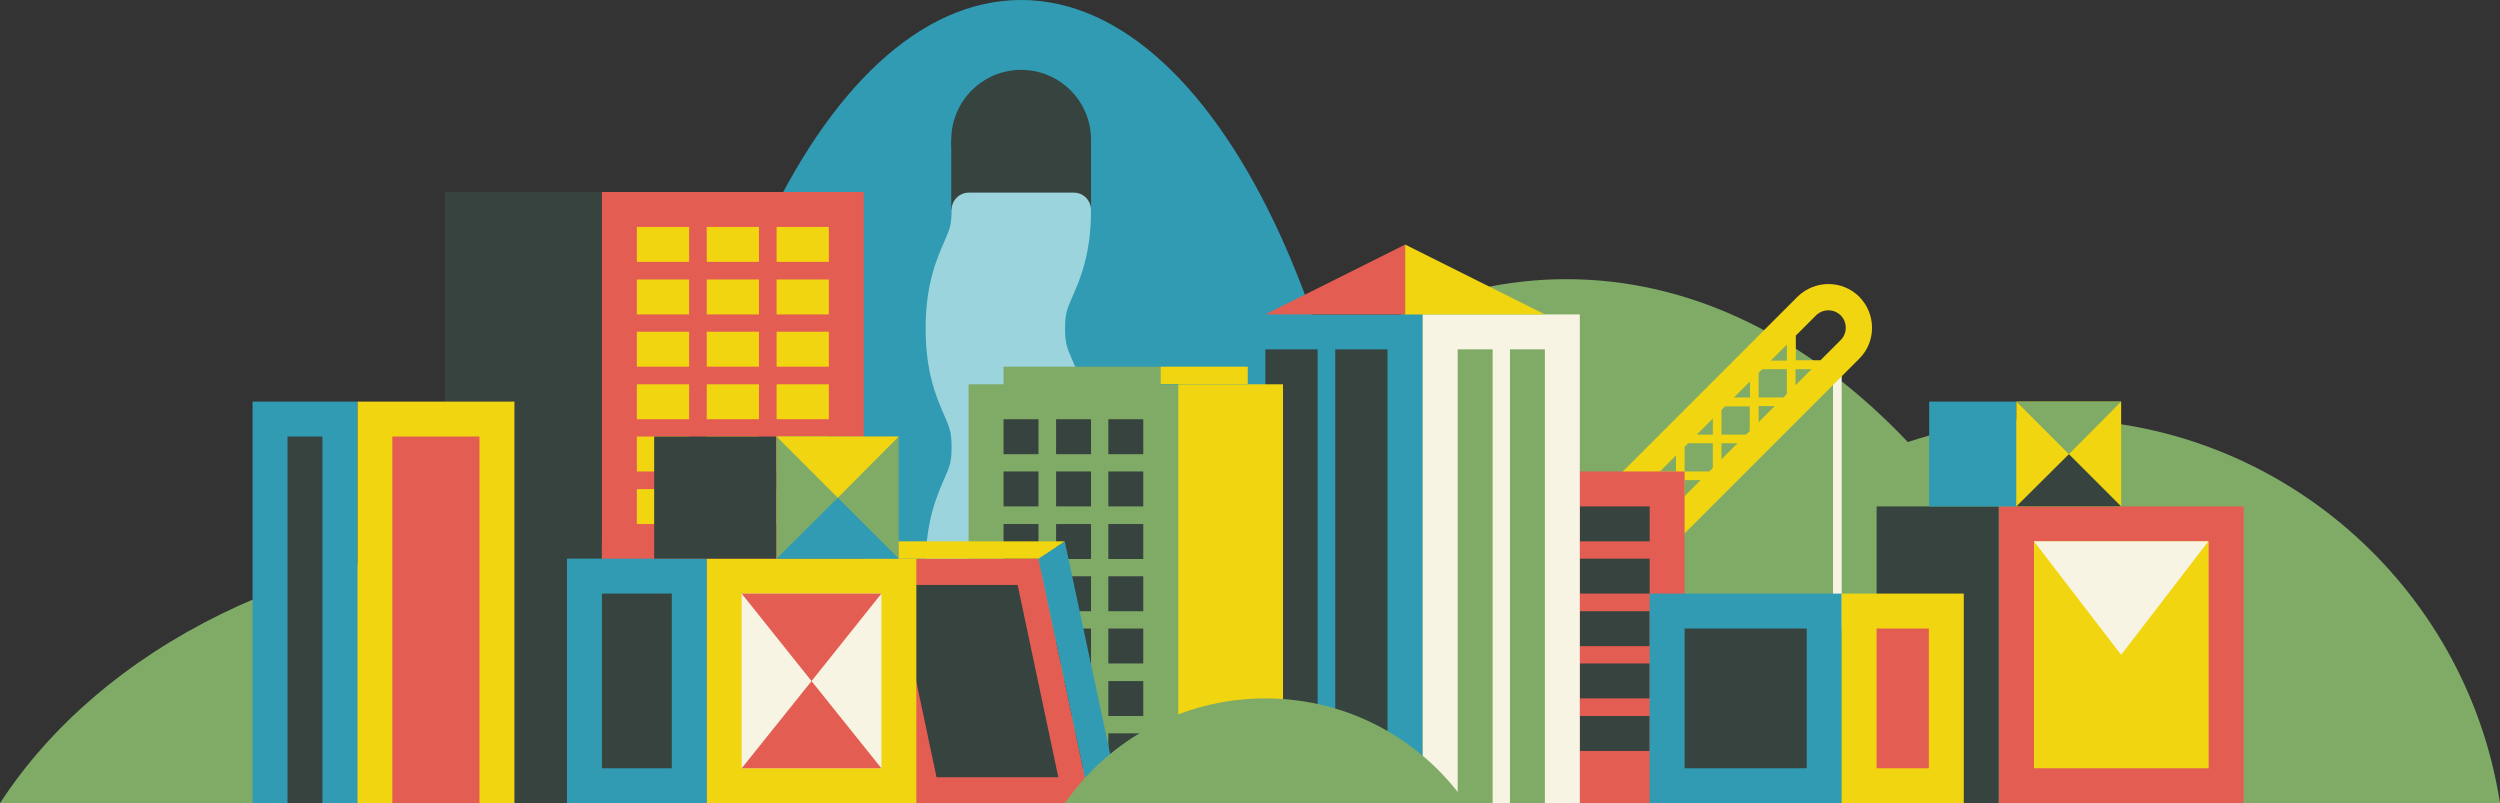 <?xml version="1.0" encoding="utf-8"?>
<!-- Generator: Adobe Illustrator 18.1.1, SVG Export Plug-In . SVG Version: 6.00 Build 0)  -->
<!DOCTYPE svg PUBLIC "-//W3C//DTD SVG 1.1//EN" "http://www.w3.org/Graphics/SVG/1.1/DTD/svg11.dtd">
<svg version="1.1" id="Layer_1" xmlns="http://www.w3.org/2000/svg" xmlns:xlink="http://www.w3.org/1999/xlink" x="0px" y="0px"
	 width="780px" height="250.6px" viewBox="0 0 780 250.6" enable-background="new 0 0 780 250.6" xml:space="preserve">
<rect x="0" y="0" width="780" height="250.6" fill="#333333" stroke="none"/>
<g>
	<path fill="#7FAB67" d="M780,250.6c-10.5-67.9-69.2-119.9-140-119.9s-129.5,52-140,119.9H780z"/>
	<path fill="#7FAB67" d="M658.9,250.6c-31.5-97-95.8-163.5-170.2-163.5S350,153.6,318.6,250.6H658.9z"/>
	<rect x="571.9" y="113.7" fill="#F8F4E4" width="2.7" height="82.4"/>
	<path fill="#F1D511" d="M503,169.7c5.3,5.3,13.9,5.3,19.3,0l57.8-57.8c5.3-5.3,5.3-13.9,0-19.3c-5.3-5.3-13.9-5.3-19.3,0L503,150.4
		C497.7,155.7,497.7,164.4,503,169.7z M544.8,135.6h-7.7v-7.7l1.1-1.1h7.7v7.7L544.8,135.6z M534.4,135.6h-5l5-5V135.6z M541,124
		l5-5v5H541z M557.5,115.2v7.7l-1.1,1.1h-7.7v-7.7l1.1-1.1H557.5z M552.5,112.5l5-5v5H552.5z M560.2,115.2h5l-5,5V115.2z
		 M553.7,126.7l-5,5v-5H553.7z M542.1,138.3l-5,5v-5H542.1z M525.6,147.1v-7.7l1.1-1.1h7.7v7.7l-1.1,1.1H525.6z M530.6,149.8l-5,5
		v-5H530.6z M522.9,147.1h-5l5-5V147.1z M574.3,106.1l-6.3,6.3h-7.7v-7.7l6.3-6.3c2.1-2.1,5.6-2.1,7.7,0S576.4,104,574.3,106.1z
		 M508.8,156.2l6.3-6.3h7.7v7.7l-6.3,6.3c-2.1,2.1-5.6,2.1-7.7,0C506.7,161.8,506.7,158.3,508.8,156.2z"/>
	<g>
		<rect x="476.6" y="147.1" fill="#E45D53" width="49" height="103.5"/>
		<rect x="492.9" y="158" fill="#37433E" width="21.8" height="10.9"/>
		<rect x="492.9" y="174.3" fill="#37433E" width="21.8" height="10.9"/>
		<rect x="492.9" y="190.7" fill="#37433E" width="21.8" height="10.9"/>
		<rect x="492.9" y="207" fill="#37433E" width="21.8" height="10.9"/>
		<rect x="492.9" y="223.4" fill="#37433E" width="21.8" height="10.9"/>
	</g>
	<path fill="#309BB2" d="M318.6,0c-63.2,0-114.4,112.2-114.4,250.6H433C433,112.2,381.7,0,318.6,0z"/>
	<g>
		<rect x="383.9" y="98.1" fill="#309BB2" width="59.9" height="152.6"/>
		<rect x="443.9" y="98.1" fill="#F8F4E4" width="49" height="152.6"/>
		<rect x="394.8" y="109" fill="#37433E" width="16.3" height="141.7"/>
		<rect x="416.6" y="109" fill="#37433E" width="16.3" height="141.7"/>
		<polygon fill="#E45D53" points="394.8,98.1 438.4,76.3 438.4,98.1 		"/>
		<polygon fill="#F1D511" points="438.4,76.3 482,98.1 438.4,98.1 		"/>
		<rect x="454.8" y="109" fill="#7FAB67" width="10.9" height="141.7"/>
		<rect x="471.1" y="109" fill="#7FAB67" width="10.9" height="141.7"/>
	</g>
	<circle fill="#37433E" cx="318.6" cy="43.6" r="21.8"/>
	<rect x="296.8" y="43.6" fill="#37433E" width="43.6" height="21.8"/>
	<path fill="#7FAB67" d="M340.4,250.6c-31.5-48.5-95.8-81.7-170.2-81.7S31.5,202.1,0,250.6H340.4z"/>
	<g>
		<rect x="138.8" y="59.9" fill="#37433E" width="49" height="190.7"/>
		<rect x="187.8" y="59.9" fill="#E45D53" width="81.7" height="190.7"/>
		<rect x="198.7" y="70.8" fill="#F1D511" width="16.3" height="10.9"/>
		<rect x="220.5" y="70.8" fill="#F1D511" width="16.3" height="10.9"/>
		<rect x="242.3" y="70.8" fill="#F1D511" width="16.3" height="10.9"/>
		<rect x="198.7" y="87.2" fill="#F1D511" width="16.3" height="10.9"/>
		<rect x="220.5" y="87.2" fill="#F1D511" width="16.3" height="10.9"/>
		<rect x="242.3" y="87.2" fill="#F1D511" width="16.3" height="10.9"/>
		<rect x="198.7" y="103.5" fill="#F1D511" width="16.3" height="10.9"/>
		<rect x="220.5" y="103.5" fill="#F1D511" width="16.3" height="10.9"/>
		<rect x="242.3" y="103.5" fill="#F1D511" width="16.3" height="10.9"/>
		<rect x="198.7" y="119.9" fill="#F1D511" width="16.3" height="10.9"/>
		<rect x="220.5" y="119.9" fill="#F1D511" width="16.3" height="10.9"/>
		<rect x="242.3" y="119.9" fill="#F1D511" width="16.3" height="10.9"/>
		<rect x="198.7" y="136.2" fill="#F1D511" width="16.3" height="10.9"/>
		<rect x="220.5" y="136.2" fill="#F1D511" width="16.3" height="10.9"/>
		<rect x="242.3" y="136.2" fill="#F1D511" width="16.3" height="10.9"/>
		<rect x="198.7" y="152.6" fill="#F1D511" width="16.3" height="10.9"/>
		<rect x="220.5" y="152.6" fill="#F1D511" width="16.3" height="10.9"/>
		<rect x="242.3" y="152.6" fill="#F1D511" width="16.3" height="10.9"/>
	</g>
	<path fill="#9CD4DE" d="M340.4,139.5c0-13.9-3.4-21.6-5.9-27.3c-1.6-3.7-2.2-5.1-2.2-9.7c0-4.7,0.6-6,2.2-9.7
		c2.5-5.7,5.9-13.5,5.9-27.3c0-3-2.4-5.4-5.4-5.4h-32.7c-3,0-5.4,2.4-5.4,5.4c0,4.7-0.6,6-2.2,9.7c-2.5,5.7-5.9,13.5-5.9,27.3
		s3.4,21.6,5.9,27.3c1.6,3.7,2.2,5.1,2.2,9.7c0,4.7-0.6,6-2.2,9.7c-2.5,5.7-5.9,13.5-5.9,27.3c0,13.9,3.4,21.6,5.9,27.3
		c1.6,3.7,2.2,5.1,2.2,9.7c0,4.7-0.6,6-2.2,9.7c-2.5,5.7-5.9,13.5-5.9,27.3h43.6c0-4.7,0.6-6,2.2-9.7c2.5-5.7,5.9-13.5,5.9-27.3
		c0-13.9-3.4-21.6-5.9-27.3c-1.6-3.7-2.2-5.1-2.2-9.7c0-4.7,0.6-6,2.2-9.7C336.9,161.1,340.4,153.3,340.4,139.5z"/>
	<g>
		<polygon fill="#7FAB67" points="362.1,119.9 362.1,114.4 313.1,114.4 313.1,119.9 302.2,119.9 302.2,250.6 367.6,250.6 
			367.6,119.9 		"/>
		<rect x="313.1" y="130.8" fill="#37433E" width="10.9" height="10.9"/>
		<rect x="329.5" y="130.8" fill="#37433E" width="10.9" height="10.9"/>
		<rect x="345.8" y="130.8" fill="#37433E" width="10.9" height="10.9"/>
		<rect x="313.1" y="147.1" fill="#37433E" width="10.9" height="10.9"/>
		<rect x="329.5" y="147.1" fill="#37433E" width="10.9" height="10.9"/>
		<rect x="345.8" y="147.1" fill="#37433E" width="10.9" height="10.9"/>
		<rect x="313.1" y="163.5" fill="#37433E" width="10.9" height="10.9"/>
		<rect x="329.5" y="163.5" fill="#37433E" width="10.9" height="10.9"/>
		<rect x="345.8" y="163.5" fill="#37433E" width="10.9" height="10.9"/>
		<rect x="313.1" y="179.8" fill="#37433E" width="10.9" height="10.9"/>
		<rect x="329.5" y="179.8" fill="#37433E" width="10.9" height="10.9"/>
		<rect x="345.8" y="179.8" fill="#37433E" width="10.9" height="10.9"/>
		<rect x="313.1" y="196.1" fill="#37433E" width="10.9" height="10.9"/>
		<rect x="329.5" y="196.1" fill="#37433E" width="10.9" height="10.9"/>
		<rect x="345.8" y="196.1" fill="#37433E" width="10.9" height="10.9"/>
		<rect x="313.1" y="212.5" fill="#37433E" width="10.9" height="10.9"/>
		<rect x="329.5" y="212.5" fill="#37433E" width="10.9" height="10.9"/>
		<rect x="345.8" y="212.5" fill="#37433E" width="10.9" height="10.9"/>
		<rect x="313.1" y="228.8" fill="#37433E" width="10.9" height="10.9"/>
		<rect x="329.5" y="228.8" fill="#37433E" width="10.9" height="10.9"/>
		<rect x="345.8" y="228.8" fill="#37433E" width="10.9" height="10.9"/>
		<rect x="362.1" y="114.4" fill="#F1D511" width="27.2" height="5.4"/>
		<rect x="367.6" y="119.9" fill="#F1D511" width="32.7" height="130.8"/>
	</g>
	<g>
		<g>
			<polygon fill="#E45D53" points="340.2,250.6 285.7,250.6 269.5,174.3 324,174.3 			"/>
			<polygon fill="#37433E" points="292.2,242.5 279.5,182.5 317.5,182.5 330.2,242.5 			"/>
			<polygon fill="#309BB2" points="348.5,245.2 340.2,250.6 324,174.3 332.2,168.9 			"/>
		</g>
		<polygon fill="#F1D511" points="269.5,174.3 277.8,168.9 332.2,168.9 324,174.3 		"/>
	</g>
	<rect x="220.5" y="174.3" fill="#F1D511" width="65.4" height="76.3"/>
	<rect x="231.4" y="185.2" fill="#F8F4E4" width="43.6" height="54.5"/>
	<polygon fill="#E45D53" points="231.4,185.2 253.2,212.5 275,185.2 	"/>
	<polygon fill="#E45D53" points="275,239.7 253.2,212.5 231.4,239.7 	"/>
	<rect x="176.9" y="174.3" fill="#309BB2" width="43.6" height="76.3"/>
	<rect x="187.8" y="185.2" fill="#37433E" width="21.8" height="54.5"/>
	<rect x="204.1" y="136.2" fill="#37433E" width="38.1" height="38.1"/>
	<rect x="242.3" y="136.2" fill="#7FAB67" width="38.1" height="38.1"/>
	<polygon fill="#F1D511" points="242.3,136.2 261.4,155.3 280.4,136.2 	"/>
	<polygon fill="#309BB2" points="242.3,174.3 261.4,155.3 280.4,174.3 	"/>
	<path fill="#7FAB67" d="M457.4,250.6c-13.8-19.8-36.7-32.7-62.6-32.7s-48.8,12.9-62.6,32.7H457.4z"/>
	<rect x="585.5" y="158" fill="#37433E" width="38.1" height="92.6"/>
	<rect x="514.7" y="185.2" fill="#309BB2" width="59.9" height="65.4"/>
	<rect x="574.6" y="185.2" fill="#F1D511" width="38.1" height="65.4"/>
	<rect x="585.5" y="196.1" fill="#E45D53" width="16.3" height="43.6"/>
	<rect x="525.6" y="196.1" fill="#37433E" width="38.1" height="43.6"/>
	<rect x="111.5" y="125.3" fill="#F1D511" width="49" height="125.3"/>
	<rect x="78.8" y="125.3" fill="#309BB2" width="32.7" height="125.3"/>
	<rect x="623.7" y="158" fill="#E45D53" width="76.3" height="92.6"/>
	<rect x="634.6" y="168.9" fill="#F1D511" width="54.5" height="70.8"/>
	<polygon fill="#F8F4E4" points="634.6,168.9 661.8,204.3 689,168.9 	"/>
	<rect x="601.9" y="125.3" fill="#309BB2" width="27.2" height="32.7"/>
	<rect x="629.1" y="125.3" fill="#F1D511" width="32.7" height="32.7"/>
	<polygon fill="#7FAB67" points="661.8,125.3 645.5,141.7 629.1,125.3 	"/>
	<polygon fill="#37433E" points="661.8,158 645.5,141.7 629.1,158 	"/>
	<rect x="122.4" y="136.2" fill="#E45D53" width="27.2" height="114.4"/>
	<rect x="89.7" y="136.2" fill="#37433E" width="10.9" height="114.4"/>
</g>
</svg>
